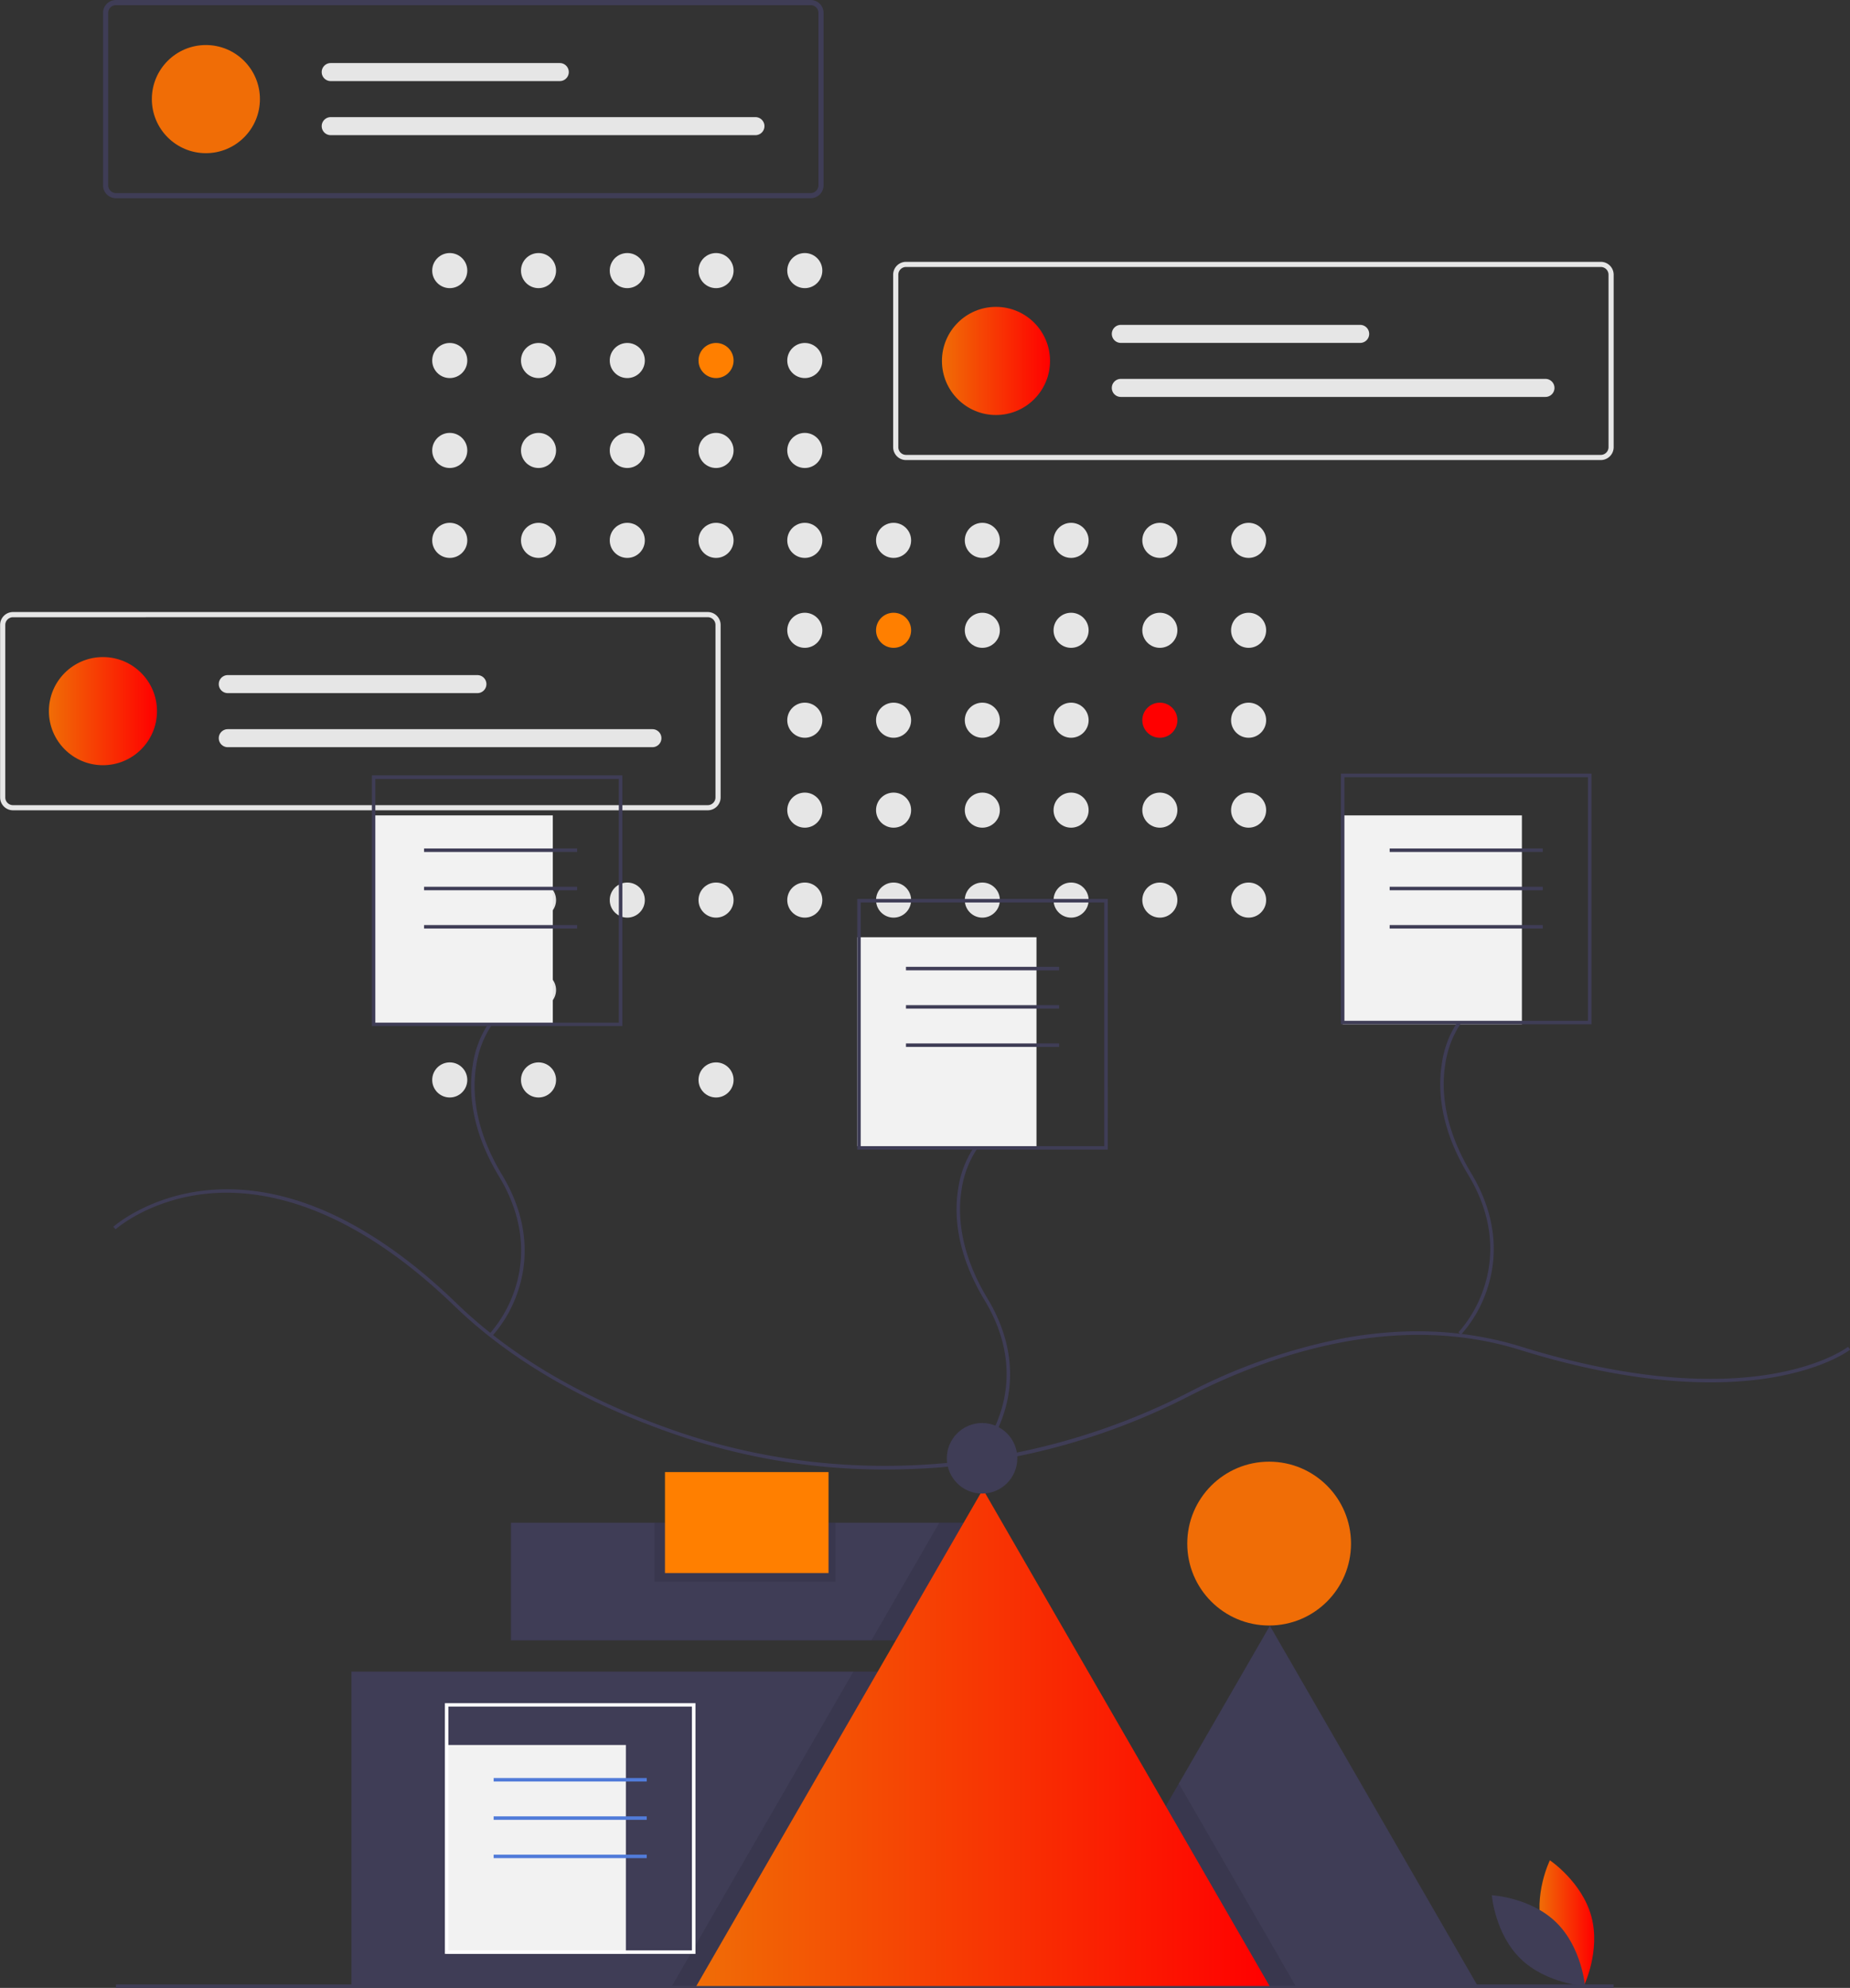 <svg id="Layer_1" data-name="Layer 1" xmlns="http://www.w3.org/2000/svg" xmlns:xlink="http://www.w3.org/1999/xlink" viewBox="0 0 828.11 889.35"><rect x="0" y="0" width="828.11" height="889.35" fill="#333333" stroke="none"/><defs><style>.cls-1{fill:#e6e6e6;}.cls-2{fill:#ff7f00;}.cls-3{fill:red;}.cls-4{fill:url(#linear-gradient);}.cls-5{fill:url(#linear-gradient-2);}.cls-6{fill:#3f3d56;}.cls-7{fill:#f06d06;}.cls-8{fill:#f2f2f2;}.cls-9{opacity:0.1;isolation:isolate;}.cls-10{fill:url(#linear-gradient-3);}.cls-11{fill:url(#linear-gradient-4);}.cls-12{fill:#fff;}.cls-13{fill:#517bd9;}</style><linearGradient id="linear-gradient" x1="421.64" y1="161.48" x2="470.02" y2="161.48" gradientUnits="userSpaceOnUse"><stop offset="0" stop-color="#f06d06"/><stop offset="1" stop-color="red"/></linearGradient><linearGradient id="linear-gradient-2" x1="21.89" y1="318.15" x2="70.27" y2="318.15" xlink:href="#linear-gradient"/><linearGradient id="linear-gradient-3" x1="439.55" y1="838.88" x2="696.13" y2="838.88" xlink:href="#linear-gradient"/><linearGradient id="linear-gradient-4" x1="816.97" y1="921.86" x2="841.46" y2="921.86" xlink:href="#linear-gradient"/></defs><g id="undraw_Business_decisions_re_84ag" data-name="undraw Business decisions re 84ag"><circle id="Ellipse_3" data-name="Ellipse 3" class="cls-1" cx="201.32" cy="121.06" r="7.85"/><circle id="Ellipse_4" data-name="Ellipse 4" class="cls-1" cx="241.06" cy="121.06" r="7.85"/><circle id="Ellipse_5" data-name="Ellipse 5" class="cls-1" cx="280.79" cy="121.06" r="7.85"/><circle id="Ellipse_6" data-name="Ellipse 6" class="cls-1" cx="320.52" cy="121.06" r="7.85"/><circle id="Ellipse_7" data-name="Ellipse 7" class="cls-1" cx="360.25" cy="121.06" r="7.85"/><circle id="Ellipse_8" data-name="Ellipse 8" class="cls-1" cx="201.32" cy="161.29" r="7.85"/><circle id="Ellipse_9" data-name="Ellipse 9" class="cls-1" cx="241.06" cy="161.29" r="7.85"/><circle id="Ellipse_10" data-name="Ellipse 10" class="cls-1" cx="280.79" cy="161.29" r="7.85"/><circle id="Ellipse_11" data-name="Ellipse 11" class="cls-2" cx="320.52" cy="161.29" r="7.85"/><circle id="Ellipse_12" data-name="Ellipse 12" class="cls-1" cx="360.25" cy="161.29" r="7.85"/><circle id="Ellipse_13" data-name="Ellipse 13" class="cls-1" cx="439.72" cy="161.29" r="7.85"/><circle id="Ellipse_14" data-name="Ellipse 14" class="cls-1" cx="201.32" cy="201.52" r="7.85"/><circle id="Ellipse_15" data-name="Ellipse 15" class="cls-1" cx="241.06" cy="201.52" r="7.85"/><circle id="Ellipse_16" data-name="Ellipse 16" class="cls-1" cx="280.79" cy="201.52" r="7.85"/><circle id="Ellipse_17" data-name="Ellipse 17" class="cls-1" cx="320.52" cy="201.52" r="7.85"/><circle id="Ellipse_18" data-name="Ellipse 18" class="cls-1" cx="360.25" cy="201.52" r="7.85"/><circle id="Ellipse_19" data-name="Ellipse 19" class="cls-1" cx="201.32" cy="241.75" r="7.85"/><circle id="Ellipse_20" data-name="Ellipse 20" class="cls-1" cx="241.06" cy="241.75" r="7.85"/><circle id="Ellipse_21" data-name="Ellipse 21" class="cls-1" cx="280.79" cy="241.75" r="7.85"/><circle id="Ellipse_22" data-name="Ellipse 22" class="cls-1" cx="320.52" cy="241.75" r="7.85"/><circle id="Ellipse_23" data-name="Ellipse 23" class="cls-1" cx="360.25" cy="241.75" r="7.85"/><circle id="Ellipse_24" data-name="Ellipse 24" class="cls-1" cx="399.99" cy="241.75" r="7.85"/><circle id="Ellipse_25" data-name="Ellipse 25" class="cls-1" cx="439.72" cy="241.75" r="7.85"/><circle id="Ellipse_26" data-name="Ellipse 26" class="cls-1" cx="479.45" cy="241.75" r="7.85"/><circle id="Ellipse_27" data-name="Ellipse 27" class="cls-1" cx="519.18" cy="241.75" r="7.85"/><circle id="Ellipse_28" data-name="Ellipse 28" class="cls-1" cx="558.91" cy="241.75" r="7.85"/><circle id="Ellipse_29" data-name="Ellipse 29" class="cls-1" cx="360.25" cy="281.98" r="7.85"/><circle id="Ellipse_30" data-name="Ellipse 30" class="cls-2" cx="399.99" cy="281.98" r="7.85"/><circle id="Ellipse_31" data-name="Ellipse 31" class="cls-1" cx="439.72" cy="281.98" r="7.85"/><circle id="Ellipse_32" data-name="Ellipse 32" class="cls-1" cx="479.45" cy="281.98" r="7.85"/><circle id="Ellipse_33" data-name="Ellipse 33" class="cls-1" cx="519.18" cy="281.98" r="7.85"/><circle id="Ellipse_34" data-name="Ellipse 34" class="cls-1" cx="558.91" cy="281.98" r="7.85"/><circle id="Ellipse_35" data-name="Ellipse 35" class="cls-1" cx="360.25" cy="322.21" r="7.85"/><circle id="Ellipse_36" data-name="Ellipse 36" class="cls-1" cx="399.99" cy="322.21" r="7.85"/><circle id="Ellipse_37" data-name="Ellipse 37" class="cls-1" cx="439.72" cy="322.21" r="7.85"/><circle id="Ellipse_38" data-name="Ellipse 38" class="cls-1" cx="479.45" cy="322.21" r="7.85"/><circle id="Ellipse_39" data-name="Ellipse 39" class="cls-3" cx="519.18" cy="322.21" r="7.85"/><circle id="Ellipse_40" data-name="Ellipse 40" class="cls-1" cx="558.91" cy="322.21" r="7.85"/><circle id="Ellipse_41" data-name="Ellipse 41" class="cls-1" cx="360.25" cy="362.44" r="7.85"/><circle id="Ellipse_42" data-name="Ellipse 42" class="cls-1" cx="399.99" cy="362.44" r="7.85"/><circle id="Ellipse_43" data-name="Ellipse 43" class="cls-1" cx="439.72" cy="362.44" r="7.85"/><circle id="Ellipse_44" data-name="Ellipse 44" class="cls-1" cx="479.45" cy="362.44" r="7.85"/><circle id="Ellipse_45" data-name="Ellipse 45" class="cls-1" cx="519.18" cy="362.44" r="7.85"/><circle id="Ellipse_46" data-name="Ellipse 46" class="cls-1" cx="558.91" cy="362.44" r="7.85"/><circle id="Ellipse_47" data-name="Ellipse 47" class="cls-1" cx="201.32" cy="402.68" r="7.85"/><circle id="Ellipse_48" data-name="Ellipse 48" class="cls-1" cx="241.06" cy="402.68" r="7.85"/><circle id="Ellipse_49" data-name="Ellipse 49" class="cls-1" cx="280.79" cy="402.68" r="7.85"/><circle id="Ellipse_50" data-name="Ellipse 50" class="cls-1" cx="320.52" cy="402.68" r="7.85"/><circle id="Ellipse_51" data-name="Ellipse 51" class="cls-1" cx="360.25" cy="402.68" r="7.85"/><circle id="Ellipse_52" data-name="Ellipse 52" class="cls-1" cx="399.99" cy="402.68" r="7.85"/><circle id="Ellipse_53" data-name="Ellipse 53" class="cls-1" cx="439.72" cy="402.68" r="7.85"/><circle id="Ellipse_54" data-name="Ellipse 54" class="cls-1" cx="479.45" cy="402.68" r="7.85"/><circle id="Ellipse_55" data-name="Ellipse 55" class="cls-1" cx="519.18" cy="402.68" r="7.85"/><circle id="Ellipse_56" data-name="Ellipse 56" class="cls-1" cx="558.91" cy="402.68" r="7.85"/><circle id="Ellipse_57" data-name="Ellipse 57" class="cls-1" cx="201.32" cy="442.91" r="7.85"/><circle id="Ellipse_58" data-name="Ellipse 58" class="cls-1" cx="241.06" cy="442.91" r="7.85"/><circle id="Ellipse_59" data-name="Ellipse 59" class="cls-1" cx="201.32" cy="483.14" r="7.85"/><circle id="Ellipse_60" data-name="Ellipse 60" class="cls-1" cx="241.06" cy="483.14" r="7.85"/><circle id="Ellipse_61" data-name="Ellipse 61" class="cls-1" cx="320.52" cy="483.14" r="7.85"/><path id="Path_16" data-name="Path 16" class="cls-1" d="M844.41,267.31h-311a5.77,5.77,0,0,1-5.76-5.76V184.39a5.77,5.77,0,0,1,5.76-5.76h311a5.77,5.77,0,0,1,5.76,5.76v77.16a5.77,5.77,0,0,1-5.76,5.76Zm-311-86.38a3.46,3.46,0,0,0-3.45,3.46v77.16a3.46,3.46,0,0,0,3.45,3.45h311a3.46,3.46,0,0,0,3.46-3.45V184.39a3.46,3.46,0,0,0-3.46-3.46Z" transform="translate(-127.85 -61.49)"/><circle id="Ellipse_62" data-name="Ellipse 62" class="cls-4" cx="445.83" cy="161.48" r="24.19"/><path id="Path_17" data-name="Path 17" class="cls-1" d="M629.56,206.84a4,4,0,1,0,0,8.06H736.7a4,4,0,0,0,0-8.06Z" transform="translate(-127.85 -61.49)"/><path id="Path_18" data-name="Path 18" class="cls-1" d="M629.56,231a4,4,0,0,0,0,8.07H819.64a4,4,0,0,0,0-8.07Z" transform="translate(-127.85 -61.49)"/><path id="Path_19" data-name="Path 19" class="cls-1" d="M444.66,424h-311a5.77,5.77,0,0,1-5.76-5.76V341.06a5.77,5.77,0,0,1,5.76-5.76H444.66a5.78,5.78,0,0,1,5.76,5.76v77.16A5.77,5.77,0,0,1,444.66,424Zm-311-86.37a3.45,3.45,0,0,0-3.45,3.45v77.16a3.45,3.45,0,0,0,3.45,3.46H444.66a3.47,3.47,0,0,0,3.46-3.46V341.06a3.47,3.47,0,0,0-3.46-3.45Z" transform="translate(-127.85 -61.49)"/><circle id="Ellipse_63" data-name="Ellipse 63" class="cls-5" cx="46.08" cy="318.15" r="24.19"/><path id="Path_20" data-name="Path 20" class="cls-1" d="M229.81,363.52a4,4,0,1,0,0,8.06H341.55a4,4,0,0,0,0-8.06Z" transform="translate(-127.85 -61.49)"/><path id="Path_21" data-name="Path 21" class="cls-1" d="M229.81,387.71a4,4,0,1,0,0,8.06H419.89a4,4,0,0,0,0-8.06Z" transform="translate(-127.85 -61.49)"/><g id="Group_3" data-name="Group 3"><path id="Path_22" data-name="Path 22" class="cls-6" d="M490.74,150.17h-311a5.77,5.77,0,0,1-5.76-5.76V67.25a5.77,5.77,0,0,1,5.76-5.76H490.74a5.77,5.77,0,0,1,5.76,5.76v77.16A5.77,5.77,0,0,1,490.74,150.17Zm-311-86.37a3.45,3.45,0,0,0-3.45,3.45v77.16a3.47,3.47,0,0,0,3.45,3.46H490.74a3.47,3.47,0,0,0,3.46-3.46V67.25a3.45,3.45,0,0,0-3.46-3.45Z" transform="translate(-127.85 -61.49)"/><circle id="Ellipse_64" data-name="Ellipse 64" class="cls-7" cx="92.16" cy="44.34" r="24.19"/><path id="Path_23" data-name="Path 23" class="cls-1" d="M275.89,89.7a4,4,0,1,0,0,8.07H378.42a4,4,0,0,0,0-8.07Z" transform="translate(-127.85 -61.49)"/><path id="Path_24" data-name="Path 24" class="cls-1" d="M275.89,113.89a4,4,0,1,0,0,8.07H466a4,4,0,0,0,0-8.07Z" transform="translate(-127.85 -61.49)"/></g></g><g id="undraw_file_manager_j85s" data-name="undraw file manager j85s"><rect id="Rectangle_3" data-name="Rectangle 3" class="cls-8" x="167.23" y="364.79" width="80.22" height="93.46"/><rect id="Rectangle_4" data-name="Rectangle 4" class="cls-8" x="383.74" y="419.3" width="80.22" height="93.46"/><rect id="Rectangle_5" data-name="Rectangle 5" class="cls-8" x="601.02" y="364.79" width="80.22" height="93.46"/><rect id="Rectangle_6" data-name="Rectangle 6" class="cls-6" x="228.72" y="681.24" width="211.04" height="52.62"/><path id="Path_1" data-name="Path 1" class="cls-6" d="M789.25,949.86H603.31l52.22-90.44,40.75-70.59Z" transform="translate(-127.85 -61.49)"/><rect id="Rectangle_7" data-name="Rectangle 7" class="cls-6" x="157.32" y="747.84" width="309.06" height="140.57"/><circle id="Ellipse_1" data-name="Ellipse 1" class="cls-7" cx="568.1" cy="690.57" r="36.65"/><rect id="Rectangle_8" data-name="Rectangle 8" class="cls-6" x="51.89" y="887.79" width="670.38" height="1.56"/><path id="Path_2" data-name="Path 2" class="cls-9" d="M567.62,746.26v49.09h-49.7l30.38-52.62h17.29Z" transform="translate(-127.85 -61.49)"/><path id="Path_3" data-name="Path 3" class="cls-9" d="M594.23,809.33V949.9H428.69l.16-.27,81-140.3Z" transform="translate(-127.85 -61.49)"/><path id="Path_4" data-name="Path 4" class="cls-9" d="M707.74,949.86H603.31l52.22-90.44,2.33,4Z" transform="translate(-127.85 -61.49)"/><path id="Path_5" data-name="Path 5" class="cls-10" d="M696.13,950H439.55l.2-.35L523.9,803.88l43.94-76.11,78.34,135.7,49.88,86.4Z" transform="translate(-127.85 -61.49)"/><circle id="Ellipse_2" data-name="Ellipse 2" class="cls-6" cx="439.6" cy="652.41" r="15.78"/><path id="Path_6" data-name="Path 6" class="cls-6" d="M523.87,718.93a286.57,286.57,0,0,1-94-15.79c-40.54-14-73.75-33.34-98.7-57.46-47.22-45.6-85.92-52.48-110.07-50.22-26.15,2.45-41.37,15.84-41.52,16l-1-1.15c.16-.14,15.69-13.83,42.31-16.36,15.61-1.48,31.94,1.1,48.52,7.67,20.69,8.19,41.84,22.64,62.88,43,24.79,24,57.81,43.17,98.13,57.11,74,25.59,157.45,19.4,228.89-17a258.19,258.19,0,0,1,69.48-24.45c28.31-5.26,55.16-4,79.81,3.63,54.16,16.85,91.16,15.95,112.65,12.24,23.2-4,33.72-12,33.83-12.11l1,1.23c-.44.33-10.94,8.34-34.52,12.41-21.67,3.75-58.93,4.66-113.39-12.29-55.14-17.15-111,1.81-148.12,20.73a299,299,0,0,1-113.42,32Q535.17,718.92,523.87,718.93Z" transform="translate(-127.85 -61.49)"/><path id="Path_7" data-name="Path 7" class="cls-6" d="M348,659.41l-1.11-1.09a57.09,57.09,0,0,0,11.42-20c3.79-11.4,5.64-29.42-7.06-50.46-13-21.52-13.59-39-11.79-49.88a44.67,44.67,0,0,1,7.16-18.74l1.24,1A44.15,44.15,0,0,0,341,538.36c-1.73,10.6-1.13,27.66,11.6,48.74,13,21.57,11.1,40.09,7.18,51.81A57.24,57.24,0,0,1,348,659.41Z" transform="translate(-127.85 -61.49)"/><path id="Path_8" data-name="Path 8" class="cls-6" d="M406.45,520.51H294.31V408.37H406.45ZM295.86,519h109v-109h-109Z" transform="translate(-127.85 -61.49)"/><path id="Path_9" data-name="Path 9" class="cls-6" d="M565.31,714.7l-1.11-1.08a57,57,0,0,0,11.42-20c3.79-11.4,5.64-29.41-7.06-50.45-13-21.53-13.58-39-11.79-49.88a44.9,44.9,0,0,1,7.16-18.75l1.24,1a44.19,44.19,0,0,0-6.88,18.15c-1.73,10.6-1.12,27.66,11.6,48.73,13,21.58,11.1,40.09,7.18,51.82A57.28,57.28,0,0,1,565.31,714.7Z" transform="translate(-127.85 -61.49)"/><path id="Path_10" data-name="Path 10" class="cls-6" d="M623.73,575.81H511.59V463.66H623.74Zm-110.59-1.56h109v-109h-109Z" transform="translate(-127.85 -61.49)"/><path id="Path_11" data-name="Path 11" class="cls-6" d="M781.81,658.63l-1.1-1.09a56.91,56.91,0,0,0,11.41-20c3.79-11.4,5.64-29.42-7.06-50.46-13-21.52-13.58-39-11.78-49.88a44.54,44.54,0,0,1,7.16-18.74l1.23,1a44.13,44.13,0,0,0-6.87,18.14c-1.73,10.6-1.13,27.66,11.6,48.74,13,21.58,11.09,40.09,7.18,51.82A57.31,57.31,0,0,1,781.81,658.63Z" transform="translate(-127.85 -61.49)"/><path id="Path_12" data-name="Path 12" class="cls-6" d="M840.24,519.74H728.09V407.59H840.24Zm-110.59-1.56h109v-109h-109Z" transform="translate(-127.85 -61.49)"/><rect id="Rectangle_9" data-name="Rectangle 9" class="cls-6" x="189.82" y="379.59" width="68.53" height="1.56"/><rect id="Rectangle_10" data-name="Rectangle 10" class="cls-6" x="189.82" y="396.72" width="68.53" height="1.56"/><rect id="Rectangle_11" data-name="Rectangle 11" class="cls-6" x="189.82" y="413.85" width="68.53" height="1.56"/><rect id="Rectangle_12" data-name="Rectangle 12" class="cls-6" x="405.54" y="432.54" width="68.53" height="1.56"/><rect id="Rectangle_13" data-name="Rectangle 13" class="cls-6" x="405.54" y="449.68" width="68.53" height="1.56"/><rect id="Rectangle_14" data-name="Rectangle 14" class="cls-6" x="405.54" y="466.81" width="68.53" height="1.56"/><rect id="Rectangle_15" data-name="Rectangle 15" class="cls-6" x="622.05" y="379.59" width="68.53" height="1.56"/><rect id="Rectangle_16" data-name="Rectangle 16" class="cls-6" x="622.05" y="396.72" width="68.53" height="1.56"/><rect id="Rectangle_17" data-name="Rectangle 17" class="cls-6" x="622.05" y="413.85" width="68.53" height="1.56"/><path id="Path_13" data-name="Path 13" class="cls-11" d="M818.24,924.82c4.2,15.52,18.58,25.14,18.58,25.14s7.57-15.56,3.37-31.07-18.57-25.14-18.57-25.14S814,909.31,818.24,924.82Z" transform="translate(-127.85 -61.49)"/><path id="Path_14" data-name="Path 14" class="cls-6" d="M824.41,921.49C835.93,932.71,837.34,950,837.34,950s-17.27-1-28.79-12.16-12.93-28.45-12.93-28.45S812.89,910.28,824.41,921.49Z" transform="translate(-127.85 -61.49)"/><rect id="Rectangle_18" data-name="Rectangle 18" class="cls-8" x="199.94" y="780.67" width="80.22" height="93.46"/><path id="Path_15" data-name="Path 15" class="cls-12" d="M439.16,935.61H327V823.46H439.16Zm-110.59-1.56h109V825h-109Z" transform="translate(-127.85 -61.49)"/><rect id="Rectangle_19" data-name="Rectangle 19" class="cls-13" x="220.97" y="795.46" width="68.53" height="1.56"/><rect id="Rectangle_20" data-name="Rectangle 20" class="cls-13" x="220.97" y="812.6" width="68.53" height="1.56"/><rect id="Rectangle_21" data-name="Rectangle 21" class="cls-13" x="220.97" y="829.73" width="68.53" height="1.56"/><rect id="Rectangle_22" data-name="Rectangle 22" class="cls-9" x="292.99" y="681.24" width="81" height="26.4"/><rect id="Rectangle_23" data-name="Rectangle 23" class="cls-2" x="297.66" y="658.58" width="73.21" height="45.17"/></g></svg>